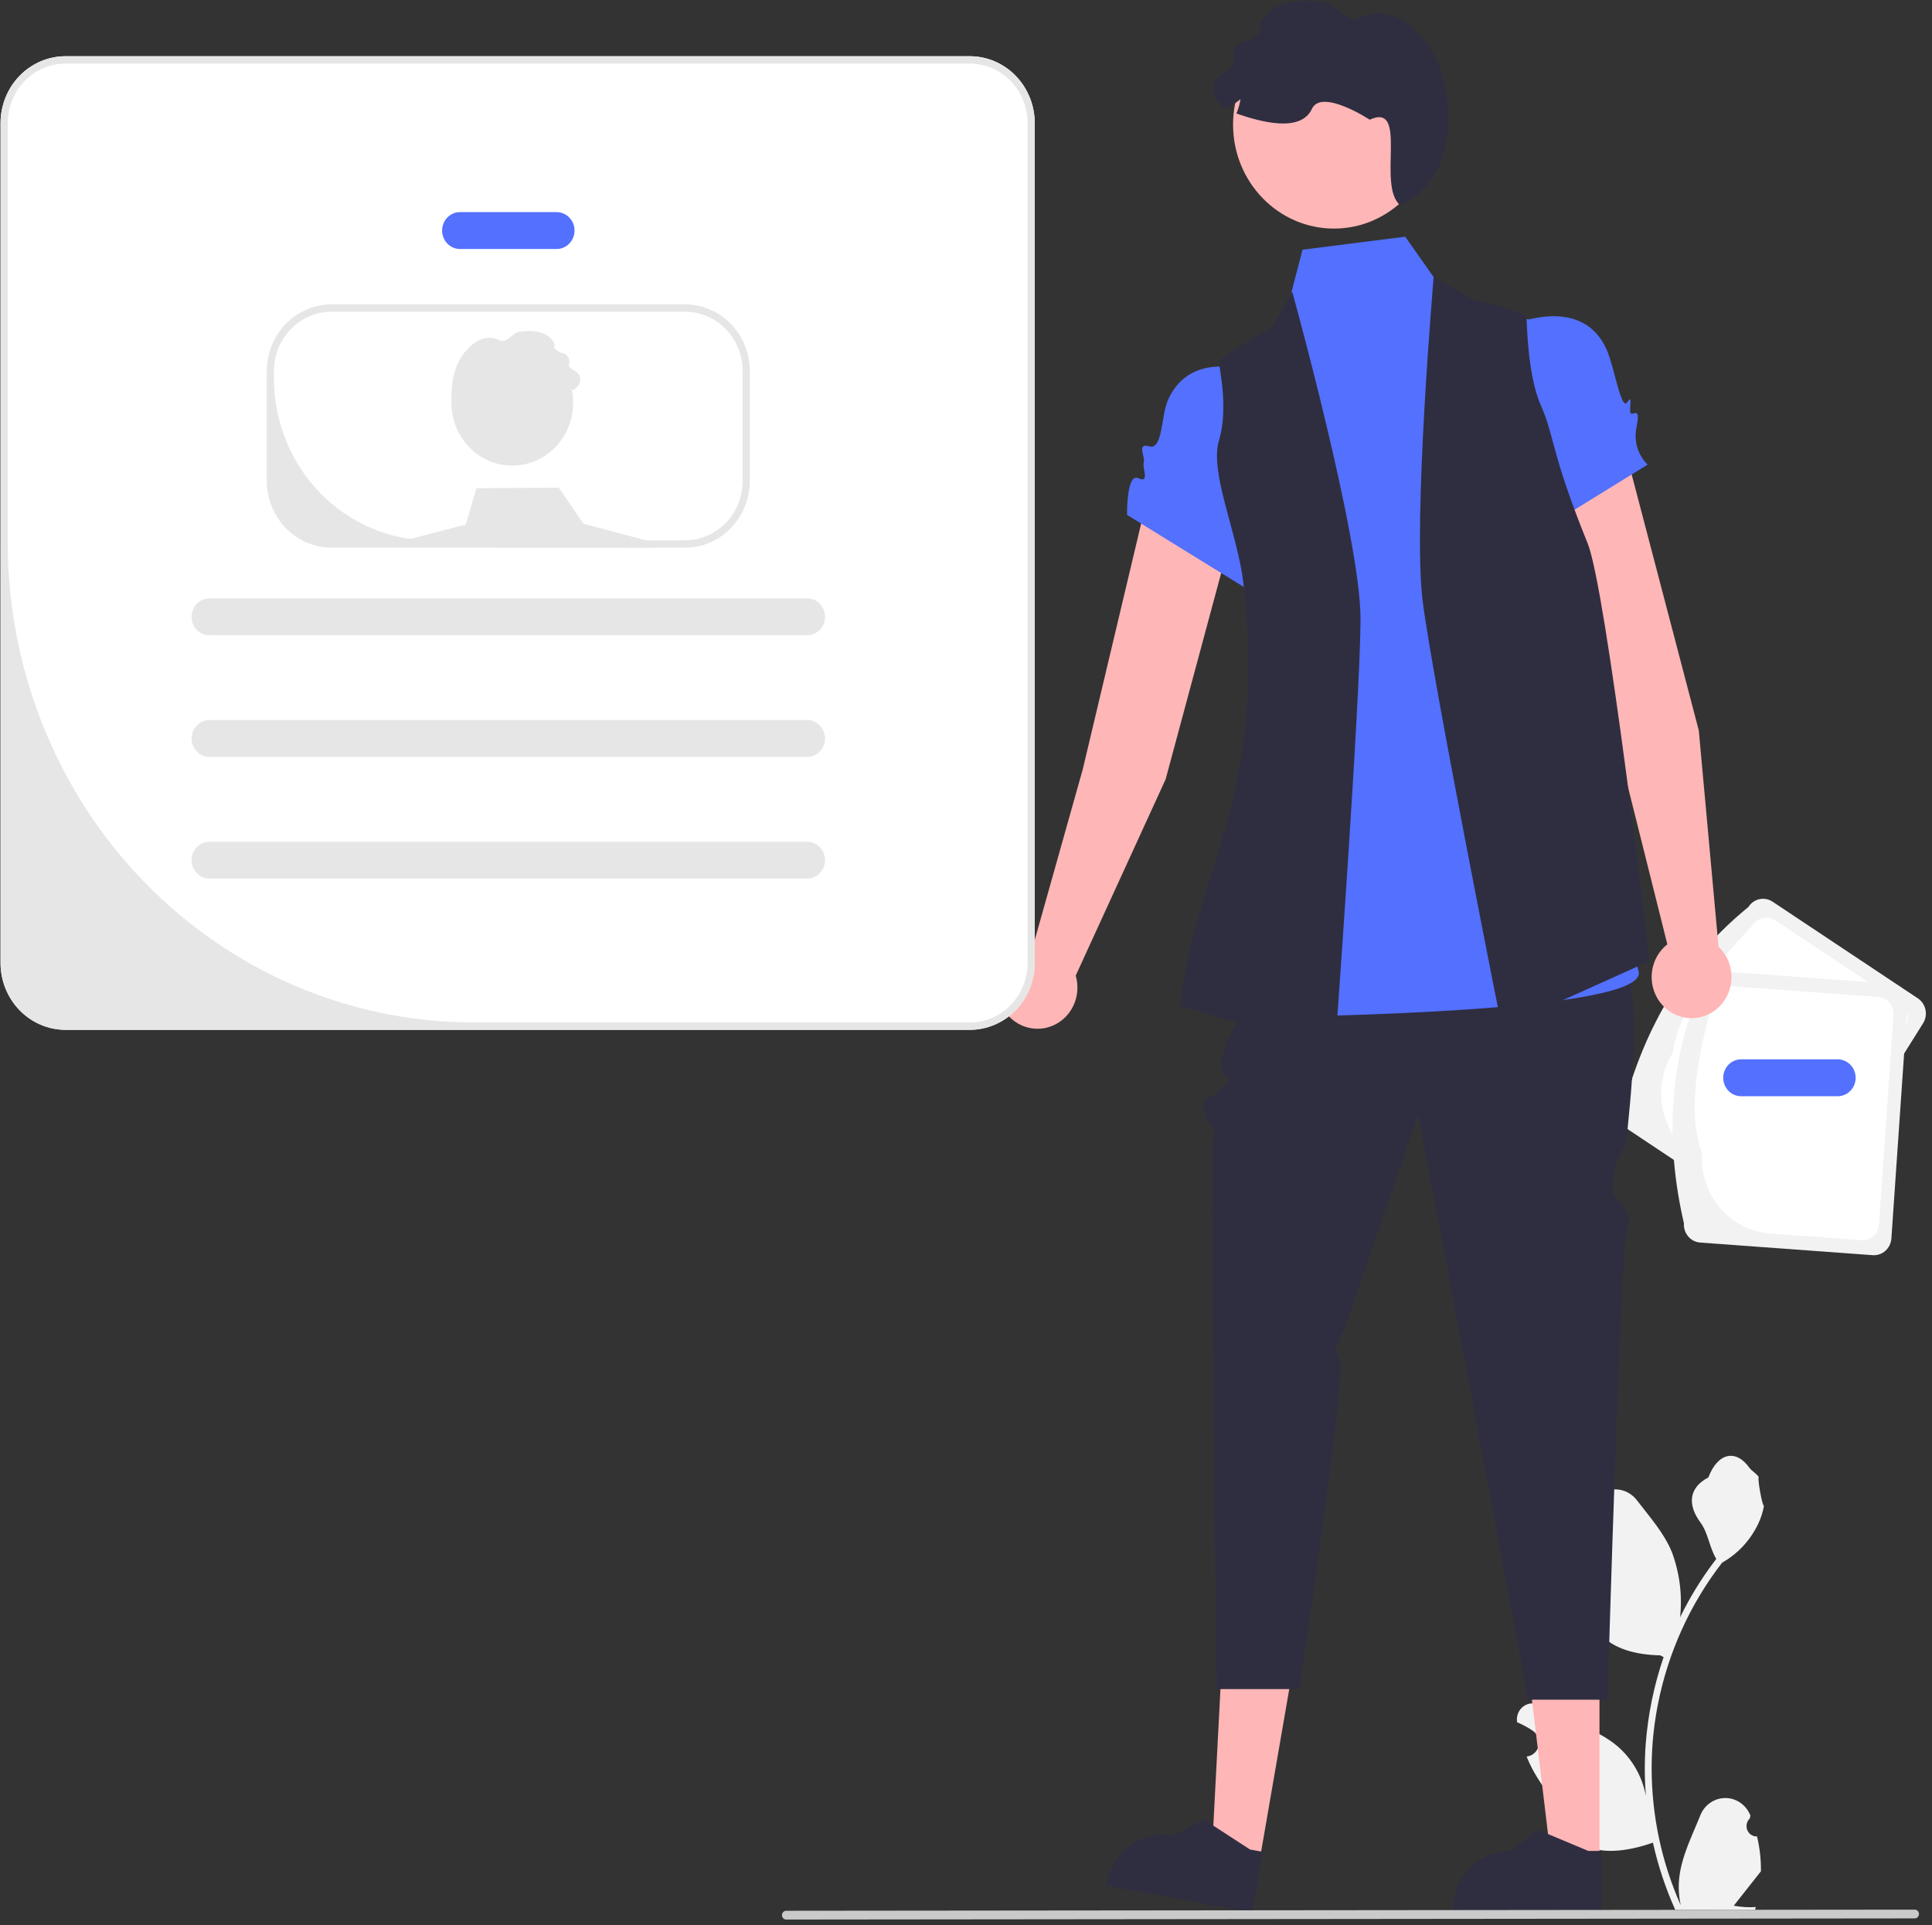 <svg width="290" height="289" viewBox="0 0 290 289" fill="none" xmlns="http://www.w3.org/2000/svg">
<rect x="0" y="0" width="290" height="289" fill="#333333" stroke="none"/>
<g clip-path="url(#clip0_2274_282)">
<path d="M263.736 275.661C263.427 275.676 263.122 275.592 262.86 275.422C262.599 275.251 262.395 275.002 262.276 274.708C262.156 274.414 262.128 274.089 262.193 273.778C262.259 273.467 262.416 273.184 262.643 272.967L262.747 272.544C262.733 272.51 262.719 272.476 262.706 272.442C262.394 271.685 261.873 271.039 261.207 270.586C260.541 270.133 259.759 269.893 258.961 269.896C258.163 269.899 257.384 270.145 256.721 270.603C256.058 271.061 255.541 271.711 255.236 272.471C254.014 275.503 252.458 278.541 252.075 281.748C251.907 283.165 251.978 284.602 252.286 285.994C249.416 279.543 247.926 272.531 247.916 265.435C247.916 263.654 248.012 261.874 248.204 260.105C248.363 258.654 248.583 257.213 248.865 255.783C250.403 248.023 253.705 240.75 258.5 234.56C260.821 233.255 262.698 231.248 263.878 228.81C264.306 227.934 264.608 226.998 264.775 226.032C264.513 226.068 263.788 221.958 263.986 221.706C263.621 221.136 262.968 220.852 262.569 220.295C260.587 217.526 257.857 218.01 256.432 221.773C253.387 223.356 253.357 225.983 255.226 228.509C256.414 230.116 256.578 232.291 257.621 234.012C257.513 234.153 257.402 234.29 257.294 234.432C255.333 237.031 253.623 239.823 252.19 242.766C252.539 239.469 252.123 236.133 250.976 233.034C249.815 230.146 247.637 227.714 245.72 225.217C243.417 222.218 238.694 223.527 238.288 227.328C238.284 227.365 238.28 227.402 238.277 227.439C238.561 227.604 238.84 227.78 239.113 227.966C239.456 228.202 239.721 228.539 239.875 228.933C240.028 229.327 240.063 229.76 239.974 230.175C239.884 230.59 239.676 230.967 239.375 231.257C239.074 231.548 238.696 231.738 238.288 231.802L238.246 231.809C238.348 232.867 238.527 233.915 238.783 234.945C236.323 244.749 241.634 248.32 249.217 248.48C249.384 248.569 249.547 248.657 249.715 248.741C248.275 252.947 247.372 257.327 247.028 261.772C246.833 264.395 246.845 267.029 247.062 269.65L247.049 269.557C246.5 266.643 244.991 264.014 242.779 262.113C239.492 259.331 234.849 258.306 231.304 256.07C230.927 255.82 230.489 255.687 230.041 255.686C229.593 255.685 229.155 255.816 228.777 256.063C228.399 256.311 228.097 256.664 227.908 257.083C227.719 257.501 227.649 257.966 227.708 258.423C227.713 258.456 227.718 258.489 227.722 258.521C228.251 258.743 228.766 258.999 229.263 259.286C229.548 259.452 229.827 259.628 230.1 259.814C230.442 260.05 230.708 260.387 230.861 260.781C231.015 261.175 231.05 261.608 230.96 262.022C230.871 262.437 230.663 262.814 230.362 263.105C230.061 263.395 229.682 263.585 229.275 263.65L229.233 263.656C229.203 263.661 229.177 263.665 229.147 263.67C230.05 265.892 231.318 267.937 232.894 269.716C234.432 278.275 241.039 279.087 248.105 276.594H248.109C248.885 280.067 250.008 283.447 251.462 286.679H263.436C263.479 286.542 263.518 286.401 263.556 286.264C262.448 286.336 261.335 286.267 260.243 286.06C261.131 284.937 262.02 283.804 262.908 282.681C262.928 282.66 262.947 282.638 262.964 282.615C263.415 282.04 263.87 281.469 264.32 280.894L264.321 280.893C264.345 279.131 264.148 277.372 263.736 275.661Z" fill="#F2F2F2"/>
<path d="M243.783 165.921C246.957 154.046 252.877 143.932 262.435 136.151C262.813 135.549 263.408 135.126 264.088 134.975C264.768 134.824 265.479 134.957 266.064 135.345L287.88 149.862C288.465 150.252 288.875 150.865 289.022 151.566C289.168 152.267 289.039 153 288.662 153.603L270.01 183.373C269.632 183.975 269.037 184.398 268.357 184.549C267.677 184.7 266.966 184.567 266.381 184.179L244.565 169.662C243.98 169.272 243.57 168.659 243.424 167.958C243.277 167.257 243.406 166.524 243.783 165.921Z" fill="#F2F2F2"/>
<path d="M251.09 158.044C251.908 151.769 256.945 145.355 263.081 138.904C263.435 138.34 263.992 137.944 264.629 137.803C265.267 137.662 265.932 137.786 266.48 138.15L285.229 150.626C285.777 150.991 286.161 151.565 286.298 152.222C286.435 152.878 286.314 153.564 285.961 154.129L269.364 180.621C269.01 181.185 268.453 181.581 267.816 181.722C267.178 181.864 266.513 181.739 265.965 181.375L254.35 173.646C251.913 172.021 250.201 169.465 249.59 166.54C248.979 163.615 249.518 160.559 251.09 158.044Z" fill="white"/>
<path d="M252.763 183.626C249.995 171.644 250.457 159.841 255.197 148.278C255.247 147.563 255.57 146.897 256.096 146.427C256.622 145.957 257.307 145.721 258.001 145.771L283.905 147.665C284.599 147.717 285.245 148.05 285.701 148.592C286.157 149.134 286.386 149.84 286.337 150.555L283.904 185.904C283.854 186.619 283.53 187.285 283.005 187.755C282.479 188.225 281.794 188.461 281.099 188.411L255.196 186.516C254.502 186.465 253.856 186.132 253.4 185.59C252.944 185.048 252.715 184.342 252.763 183.626Z" fill="#F2F2F2"/>
<path d="M255.485 173.096C253.27 167.191 254.686 159.07 257.05 150.371C257.097 149.701 257.4 149.077 257.892 148.637C258.384 148.197 259.026 147.976 259.676 148.023L281.938 149.651C282.588 149.699 283.193 150.011 283.62 150.518C284.048 151.026 284.262 151.687 284.217 152.357L282.051 183.812C282.004 184.482 281.701 185.106 281.209 185.546C280.716 185.986 280.075 186.207 279.424 186.16L265.634 185.152C262.738 184.937 260.043 183.547 258.141 181.286C256.238 179.026 255.283 176.081 255.485 173.096Z" fill="white"/>
<path d="M254.997 109.653L243.9 67.323C243.424 65.531 242.284 64.003 240.726 63.07C239.167 62.136 237.315 61.872 235.569 62.333C234.666 62.572 233.819 62.998 233.081 63.585C232.343 64.172 231.728 64.907 231.274 65.747C230.821 66.587 230.538 67.513 230.443 68.469C230.348 69.425 230.444 70.391 230.723 71.308L243.558 114.915L250.274 141.751C249.296 142.521 248.571 143.582 248.199 144.791C247.826 145.999 247.824 147.297 248.192 148.507C248.56 149.717 249.281 150.781 250.256 151.555C251.231 152.328 252.414 152.773 253.643 152.83C254.873 152.886 256.089 152.551 257.127 151.871C258.166 151.19 258.975 150.196 259.447 149.025C259.918 147.853 260.028 146.56 259.761 145.322C259.495 144.084 258.865 142.961 257.957 142.104L254.997 109.653Z" fill="#FFB6B6"/>
<path d="M174.965 116.976L186.345 74.726C186.822 72.934 186.596 71.021 185.717 69.4C184.837 67.778 183.375 66.578 181.644 66.058C180.749 65.789 179.81 65.711 178.884 65.828C177.959 65.946 177.066 66.256 176.26 66.74C175.455 67.225 174.754 67.873 174.2 68.646C173.645 69.419 173.25 70.3 173.036 71.236L162.521 115.497L155.031 142.114C153.808 142.263 152.66 142.796 151.742 143.64C150.824 144.485 150.181 145.6 149.899 146.835C149.618 148.069 149.712 149.363 150.168 150.541C150.625 151.718 151.423 152.723 152.453 153.417C153.482 154.111 154.695 154.462 155.925 154.421C157.155 154.381 158.343 153.951 159.327 153.19C160.312 152.43 161.046 151.375 161.428 150.17C161.811 148.964 161.825 147.667 161.467 146.453L174.965 116.976Z" fill="#FFB6B6"/>
<path d="M240.089 279.273L232.837 279.273L229.388 250.446L240.09 250.447L240.089 279.273Z" fill="#FFB6B6"/>
<path d="M240.344 287.07L218.044 287.069V286.778C218.044 284.406 218.959 282.131 220.587 280.453C222.214 278.776 224.422 277.833 226.724 277.833L230.798 274.648L238.398 277.834L240.345 277.834L240.344 287.07Z" fill="#2F2E41"/>
<path d="M189.057 279.348L181.917 278.036L183.431 249.032L193.968 250.969L189.057 279.348Z" fill="#FFB6B6"/>
<path d="M187.98 287.07L166.026 283.035L166.076 282.749C166.48 280.413 167.768 278.339 169.656 276.982C171.544 275.625 173.878 275.096 176.144 275.513L180.697 273.114L187.637 277.625L189.553 277.977L187.98 287.07Z" fill="#2F2E41"/>
<path d="M189.763 146.733C189.763 146.733 183.005 156.598 183.28 159.909C183.556 163.22 185.943 160.578 183.556 163.219C181.169 165.861 179.778 164.089 180.951 167.352C182.124 170.614 182.601 168.502 182.124 170.614C181.647 172.727 182.601 253.544 182.601 253.544H195.029C195.029 253.544 202.038 206.683 201.151 204.495C200.263 202.307 200.284 203.26 201.228 200.935C202.173 198.61 203.062 195.844 203.062 195.844L212.885 167.352L220.463 207.468L229.383 255.138H241.292C241.292 255.138 243.332 185.038 244.233 184.165C245.135 183.292 244.056 181.329 242.925 180.197C241.794 179.066 242.019 177.917 242.384 175.586C242.748 173.256 244.286 171.956 244.233 170.493C244.18 169.03 247.522 145.789 242.271 142.091C237.02 138.394 189.763 146.733 189.763 146.733Z" fill="#2F2E41"/>
<path d="M231.318 48.464L217.417 44.751L210.927 35.527L195.516 37.48L192.235 50.061L181.264 56.625C200.931 56.746 190.34 115.467 193.231 119.255C195.583 122.338 181.489 129.673 185.906 134.352C190.323 139.03 188.69 137.158 187.665 142.252C186.64 147.346 179.169 152.737 187.665 152.683C196.162 152.63 247.432 151.875 245.967 145.836C244.502 139.798 244.525 141.331 242.316 137.545C240.107 133.759 238.621 135.875 239.364 130.288C240.107 124.701 237.693 120.38 239.375 117.908C241.956 114.113 239.355 86.721 236.921 87.452L231.318 48.464Z" fill="#5370FF"/>
<path d="M227.349 48.66C227.349 48.66 237.518 44.208 241.18 52.511C242.35 55.163 243.335 61.824 244.284 60.347C245.233 58.87 244.317 62.108 244.905 62.112C245.429 62.115 246.235 61.241 245.626 64.252C245.435 65.24 245.49 66.262 245.786 67.222C246.081 68.181 246.608 69.049 247.317 69.742L229.642 80.651L227.349 48.66Z" fill="#5370FF"/>
<path d="M189.142 56.208C189.142 56.208 178.973 51.756 175.31 60.059C174.28 62.394 174.537 67.582 172.531 67C170.525 66.417 171.949 68.612 171.685 69.375C171.39 70.225 172.677 72.629 170.869 71.788C169.061 70.946 169.174 77.29 169.174 77.29L186.848 88.199L189.142 56.208Z" fill="#5370FF"/>
<path d="M193.963 43.773L191.033 49.056C191.033 49.056 182.977 53.585 182.977 54.34C182.977 55.095 184.442 61.258 182.977 66.102C181.512 70.946 185.773 80.056 186.639 87.552C190.301 119.255 179.411 130.774 177.117 150.958L200.359 157.953C200.359 157.953 204.217 104.913 204.217 92.836C204.217 80.759 193.963 43.773 193.963 43.773Z" fill="#2F2E41"/>
<path d="M215.203 41.509L221.191 45.018C221.191 45.018 229.026 46.799 229.12 47.547C229.213 48.296 229.241 56.253 231.294 60.864C233.347 65.476 232.782 67.928 238.311 81.56C241.137 88.525 247.623 144.253 247.623 144.253L225.439 154.251C225.439 154.251 215.038 102.153 213.541 90.175C212.044 78.197 215.203 41.509 215.203 41.509Z" fill="#2F2E41"/>
<path d="M200.233 34.312C208.597 34.312 215.377 27.324 215.377 18.704C215.377 10.084 208.597 3.097 200.233 3.097C191.869 3.097 185.088 10.084 185.088 18.704C185.088 27.324 191.869 34.312 200.233 34.312Z" fill="#FFB6B6"/>
<path d="M210.199 30.831C206.619 27.947 211.513 15.261 205.601 17.969C205.601 17.969 198.376 13.23 196.924 16.344C195.243 19.95 189.265 18.314 185.593 17.041C185.882 16.35 186.087 15.625 186.204 14.882C185.526 15.432 184.808 15.928 184.056 16.364C183.552 16.087 183.106 15.709 182.742 15.254C182.384 14.831 182.16 14.306 182.1 13.748C182.04 13.19 182.148 12.627 182.407 12.133C183.018 11.165 184.28 10.867 185.022 10.008C185.108 9.887 185.164 9.746 185.185 9.598C185.207 9.45 185.193 9.299 185.145 9.157C185.057 8.811 185.043 8.45 185.106 8.098C185.169 7.746 185.306 7.413 185.508 7.122C185.71 6.831 185.972 6.589 186.274 6.415C186.577 6.24 186.914 6.136 187.26 6.111C187.399 6.115 187.537 6.084 187.662 6.02C188.286 5.627 188.861 5.159 189.377 4.626C188.516 4.667 189.569 -0.762 198.1 0.266C200.248 0.185 201.37 2.626 203.485 3.012C208.612 -0.007 213.188 4.348 215.415 8.512C217.642 12.675 220.052 26.092 210.199 30.831Z" fill="#2F2E41"/>
<path d="M145.579 8.44H9.825C7.242 8.443 4.766 9.501 2.939 11.382C1.112 13.264 0.084 15.815 0.081 18.477V144.544C0.084 147.206 1.112 149.758 2.938 151.641C4.765 153.523 7.242 154.582 9.825 154.586H145.579C148.162 154.582 150.638 153.523 152.464 151.64C154.289 149.757 155.316 147.205 155.318 144.544V18.477C155.316 15.816 154.289 13.264 152.463 11.383C150.637 9.501 148.162 8.443 145.579 8.44Z" fill="white"/>
<path d="M83.551 37.375H69.048C68.336 37.375 67.653 37.083 67.149 36.564C66.645 36.045 66.362 35.341 66.362 34.607C66.362 33.873 66.645 33.169 67.149 32.65C67.653 32.13 68.336 31.839 69.048 31.839H83.551C84.263 31.839 84.947 32.13 85.45 32.65C85.954 33.169 86.237 33.873 86.237 34.607C86.237 35.341 85.954 36.045 85.45 36.564C84.947 37.083 84.263 37.375 83.551 37.375Z" fill="#5370FF"/>
<path d="M275.852 164.55H261.349C260.637 164.55 259.953 164.259 259.45 163.74C258.946 163.221 258.663 162.517 258.663 161.783C258.663 161.048 258.946 160.344 259.45 159.825C259.953 159.306 260.637 159.015 261.349 159.015H275.852C276.564 159.015 277.247 159.306 277.751 159.825C278.255 160.344 278.538 161.048 278.538 161.783C278.538 162.517 278.255 163.221 277.751 163.74C277.247 164.259 276.564 164.55 275.852 164.55Z" fill="#5370FF"/>
<path d="M121.152 95.352H31.447C30.735 95.352 30.052 95.061 29.548 94.541C29.045 94.022 28.762 93.318 28.762 92.584C28.762 91.85 29.045 91.146 29.548 90.627C30.052 90.108 30.735 89.816 31.447 89.816H121.152C121.864 89.816 122.547 90.108 123.051 90.627C123.555 91.146 123.838 91.85 123.838 92.584C123.838 93.318 123.555 94.022 123.051 94.541C122.547 95.061 121.864 95.352 121.152 95.352Z" fill="#E6E6E6"/>
<path d="M121.152 113.621H31.447C30.735 113.621 30.052 113.329 29.548 112.81C29.045 112.291 28.762 111.587 28.762 110.853C28.762 110.119 29.045 109.415 29.548 108.896C30.052 108.377 30.735 108.085 31.447 108.085H121.152C121.864 108.085 122.547 108.377 123.051 108.896C123.555 109.415 123.838 110.119 123.838 110.853C123.838 111.587 123.555 112.291 123.051 112.81C122.547 113.329 121.864 113.621 121.152 113.621Z" fill="#E6E6E6"/>
<path d="M121.152 131.888H31.447C30.735 131.888 30.052 131.597 29.548 131.078C29.045 130.559 28.762 129.855 28.762 129.12C28.762 128.386 29.045 127.682 29.548 127.163C30.052 126.644 30.735 126.353 31.447 126.353H121.152C121.864 126.353 122.547 126.644 123.051 127.163C123.555 127.682 123.838 128.386 123.838 129.12C123.838 129.855 123.555 130.559 123.051 131.078C122.547 131.597 121.864 131.888 121.152 131.888Z" fill="#E6E6E6"/>
<path d="M102.817 45.68H49.784C47.201 45.682 44.725 46.74 42.898 48.621C41.071 50.503 40.043 53.054 40.04 55.716V72.174C40.043 74.836 41.071 77.388 42.897 79.271C44.724 81.153 47.2 82.213 49.784 82.216H102.817C105.399 82.212 107.875 81.153 109.701 79.27C111.527 77.388 112.553 74.836 112.555 72.174V55.716C112.553 53.055 111.526 50.504 109.7 48.622C107.875 46.74 105.399 45.682 102.817 45.68ZM111.481 72.174C111.481 74.544 110.568 76.816 108.942 78.492C107.316 80.168 105.111 81.109 102.811 81.109H64.742C58.475 81.109 52.465 78.543 48.034 73.977C43.603 69.41 41.114 63.217 41.114 56.758V55.716C41.118 53.348 42.032 51.078 43.658 49.404C45.283 47.73 47.486 46.789 49.784 46.787H102.817C105.114 46.789 107.316 47.731 108.941 49.405C110.565 51.079 111.479 53.349 111.481 55.716V72.174Z" fill="#E6E6E6"/>
<path d="M76.894 69.888C81.937 69.888 86.025 65.675 86.025 60.477C86.025 55.28 81.937 51.066 76.894 51.066C71.85 51.066 67.762 55.28 67.762 60.477C67.762 65.675 71.85 69.888 76.894 69.888Z" fill="#E6E6E6"/>
<path d="M97.902 82.216L57.019 82.066L69.911 78.745L71.517 73.281L83.877 73.209L87.578 78.612L96.924 81.109L97.773 81.335L97.902 82.216Z" fill="#E6E6E6"/>
<path d="M71.704 66.486C73.663 64.907 70.985 57.963 74.221 59.445C74.221 59.445 78.176 56.852 78.971 58.556C79.891 60.53 83.163 59.634 85.173 58.938C85.015 58.559 84.902 58.162 84.838 57.756C85.209 58.057 85.603 58.328 86.014 58.567C86.29 58.415 86.534 58.209 86.733 57.959C86.929 57.728 87.052 57.44 87.085 57.135C87.118 56.83 87.059 56.521 86.916 56.251C86.582 55.721 85.892 55.558 85.486 55.088C85.439 55.022 85.408 54.945 85.396 54.864C85.384 54.782 85.392 54.7 85.418 54.622C85.466 54.433 85.474 54.235 85.439 54.042C85.405 53.85 85.33 53.667 85.219 53.508C85.109 53.349 84.966 53.217 84.8 53.121C84.634 53.025 84.45 52.968 84.26 52.955C84.184 52.957 84.109 52.94 84.04 52.905C83.699 52.69 83.384 52.434 83.102 52.142C83.573 52.164 82.997 49.193 78.327 49.755C77.151 49.711 76.537 51.047 75.379 51.259C72.573 49.606 70.068 51.99 68.849 54.269C67.63 56.548 66.311 63.892 71.704 66.486Z" fill="#E6E6E6"/>
<path d="M145.579 8.44H9.825C7.242 8.443 4.766 9.501 2.939 11.382C1.112 13.264 0.084 15.815 0.081 18.477V144.544C0.084 147.206 1.112 149.758 2.938 151.641C4.765 153.523 7.242 154.582 9.825 154.586H145.579C148.162 154.582 150.638 153.523 152.464 151.64C154.289 149.757 155.316 147.205 155.318 144.544V18.477C155.316 15.816 154.289 13.264 152.463 11.383C150.637 9.501 148.162 8.443 145.579 8.44ZM154.244 144.544C154.244 146.913 153.33 149.186 151.704 150.862C150.079 152.537 147.873 153.478 145.574 153.478H71.093C61.908 153.478 52.814 151.614 44.329 147.992C35.844 144.37 28.134 139.061 21.639 132.368C15.145 125.675 9.993 117.729 6.479 108.984C2.964 100.24 1.155 90.867 1.155 81.402V18.477C1.159 16.109 2.074 13.839 3.699 12.165C5.324 10.491 7.527 9.55 9.825 9.548H145.579C147.877 9.55 150.079 10.492 151.703 12.166C153.328 13.84 154.241 16.109 154.244 18.477V144.544Z" fill="#E6E6E6"/>
<path d="M287.408 287.967L118.013 288.137C117.844 288.136 117.682 288.066 117.562 287.943C117.443 287.819 117.376 287.652 117.376 287.478C117.376 287.303 117.443 287.136 117.562 287.013C117.682 286.889 117.844 286.819 118.013 286.819L287.408 286.648C287.577 286.649 287.739 286.719 287.858 286.843C287.977 286.966 288.044 287.133 288.044 287.308C288.044 287.482 287.977 287.649 287.858 287.772C287.739 287.896 287.577 287.966 287.408 287.967Z" fill="#CACACA"/>
</g>
<defs>
<clipPath id="clip0_2274_282">
<rect width="289" height="288" fill="white" transform="translate(0.081 0.137)"/>
</clipPath>
</defs>
</svg>
